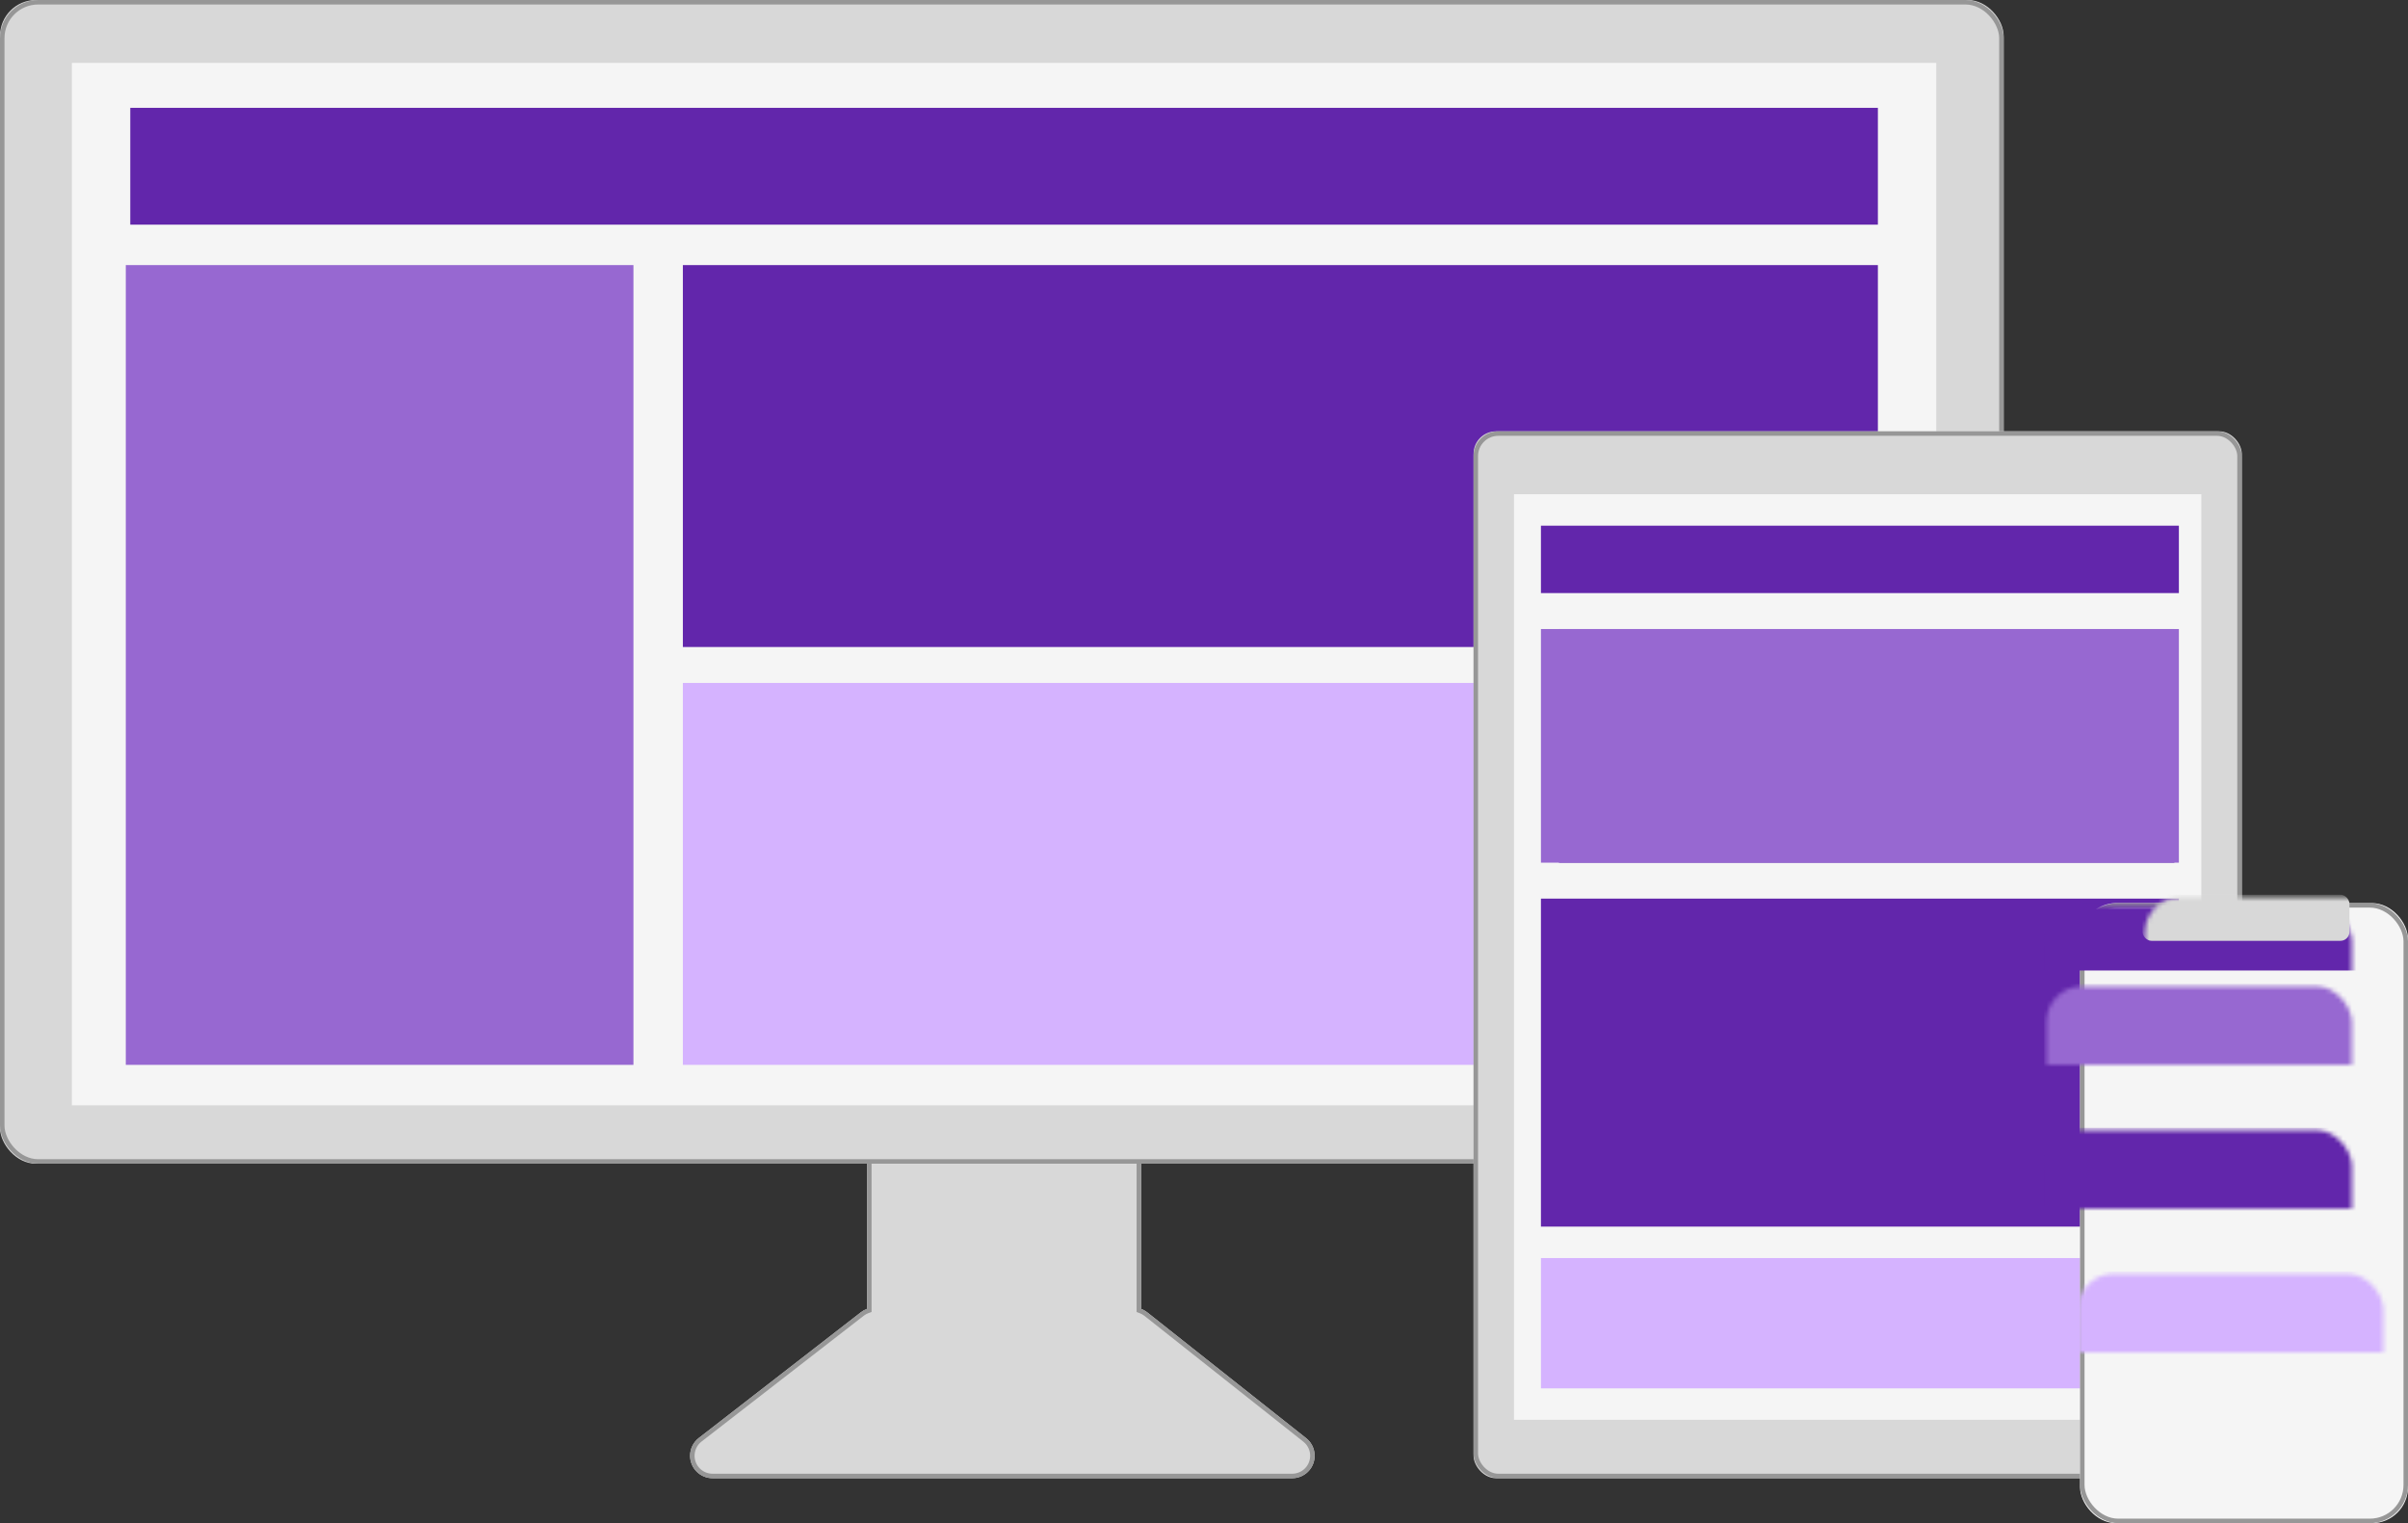 <?xml version="1.0" encoding="UTF-8"?>
<svg width="536px" height="339px" viewBox="0 0 536 339" version="1.1" xmlns="http://www.w3.org/2000/svg" xmlns:xlink="http://www.w3.org/1999/xlink">
    <rect x="0" y="0" width="536" height="339" fill="#333333" stroke="none"/>
    <!-- Generator: Sketch 49.3 (51167) - http://www.bohemiancoding.com/sketch -->
    <title>devices</title>
    <desc>Created with Sketch.</desc>
    <defs>
        <path d="M254,291.312 C254.489,291.494 254.949,291.752 255.364,292.08 L290.732,320.08 C292.897,321.794 293.263,324.938 291.549,327.104 C290.601,328.301 289.157,329 287.629,329 L158.606,329 C155.845,329 153.606,326.761 153.606,324 C153.606,322.455 154.321,320.996 155.542,320.049 L191.647,292.049 C192.06,291.729 192.516,291.478 193,291.302 L193,258 L254,258 L254,291.312 Z" id="path-1"></path>
        <rect id="path-2" x="0" y="0" width="446" height="259" rx="8"></rect>
        <rect id="path-3" x="0" y="0" width="171" height="233" rx="5"></rect>
        <rect id="path-4" x="0" y="0" width="73" height="138" rx="8"></rect>
        <rect id="path-5" x="0.5" y="0.5" width="68" height="133" rx="8"></rect>
    </defs>
    <g id="Page-1" stroke="none" stroke-width="1" fill="none" fill-rule="evenodd">
        <g id="What-we-do" transform="translate(-156, -393)">
            <g id="devices" transform="translate(156, 393)">
                <g id="iMac">
                    <g id="Combined-Shape">
                        <use fill="#D8D8D8" fill-rule="evenodd" xlink:href="#path-1"></use>
                        <path stroke="#979797" stroke-width="1" d="M253.5,258.5 L193.5,258.5 L193.5,291.652 L193.171,291.772 C192.734,291.931 192.323,292.158 191.954,292.444 L155.849,320.444 C154.75,321.296 154.106,322.609 154.106,324 C154.106,326.485 156.121,328.5 158.606,328.5 L287.629,328.5 C289.004,328.5 290.304,327.871 291.157,326.793 C292.7,324.845 292.371,322.014 290.422,320.472 L255.054,292.472 C254.682,292.178 254.268,291.945 253.826,291.781 L253.5,291.66 L253.5,258.5 Z"></path>
                    </g>
                    <g id="Rectangle-2">
                        <use fill="#D8D8D8" fill-rule="evenodd" xlink:href="#path-2"></use>
                        <rect stroke="#979797" stroke-width="1" x="0.5" y="0.5" width="445" height="258" rx="8"></rect>
                    </g>
                    <rect id="Rectangle-2" fill="#F5F5F5" x="16" y="14" width="415" height="232"></rect>
                    <g id="Group-4" transform="translate(28, 24)">
                        <rect id="Rectangle-5" fill="#6226AB" x="1" y="0" width="389" height="26"></rect>
                        <rect id="Rectangle-5-Copy" fill="#6226AB" x="124" y="35" width="266" height="85"></rect>
                        <rect id="Rectangle-5-Copy-3" fill="#D5B3FF" x="124" y="128" width="266" height="85"></rect>
                        <rect id="Rectangle-5-Copy-2" fill="#9768D1" x="0" y="35" width="113" height="178"></rect>
                    </g>
                </g>
                <g id="iPad" transform="translate(328, 96)">
                    <g id="Rectangle-4">
                        <use fill="#D8D8D8" fill-rule="evenodd" xlink:href="#path-3"></use>
                        <rect stroke="#979797" stroke-width="1" x="0.5" y="0.5" width="170" height="232" rx="5"></rect>
                    </g>
                    <rect id="Rectangle-2" fill="#F5F5F5" x="9" y="14" width="153" height="206"></rect>
                    <rect id="Rectangle-5" fill="#6226AB" x="15" y="21" width="142" height="15"></rect>
                    <rect id="Rectangle-5-Copy-4" fill="#6226AB" x="19" y="44" width="137" height="52"></rect>
                    <rect id="Rectangle-5-Copy-5" fill="#9768D1" x="15" y="44" width="142" height="52"></rect>
                    <rect id="Rectangle-5-Copy-6" fill="#6226AB" x="15" y="104" width="142" height="73"></rect>
                    <rect id="Rectangle-5-Copy-7" fill="#D5B3FF" x="15" y="184" width="142" height="29"></rect>
                </g>
                <g id="iPhione" transform="translate(463, 201)">
                    <g id="Rectangle-4">
                        <use fill="#F5F5F5" fill-rule="evenodd" xlink:href="#path-4"></use>
                        <rect stroke="#979797" stroke-width="1" x="0.5" y="0.5" width="72" height="137" rx="8"></rect>
                    </g>
                    <g id="Rectangle-4" transform="translate(2, 2)">
                        <mask id="mask-6" fill="white">
                            <use xlink:href="#path-5"></use>
                        </mask>
                        <use id="Mask" fill="#F5F5F5" xlink:href="#path-5"></use>
                        <rect id="Rectangle-5" fill="#6226AB" mask="url(#mask-6)" x="-10" y="-2" width="87" height="15"></rect>
                        <rect id="Rectangle-6" fill="#D5B3FF" mask="url(#mask-6)" x="-3" y="80" width="73" height="56"></rect>
                        <rect id="Rectangle-5-Copy-8" fill="#9768D1" mask="url(#mask-6)" x="-10" y="16" width="87" height="29"></rect>
                        <rect id="Rectangle-5-Copy-9" fill="#6226AB" mask="url(#mask-6)" x="-10" y="48" width="87" height="29"></rect>
                        <rect id="Rectangle-2" fill="#D8D8D8" mask="url(#mask-6)" x="11.905" y="-3.865" width="46.06" height="10.257" rx="2"></rect>
                    </g>
                </g>
            </g>
        </g>
    </g>
</svg>